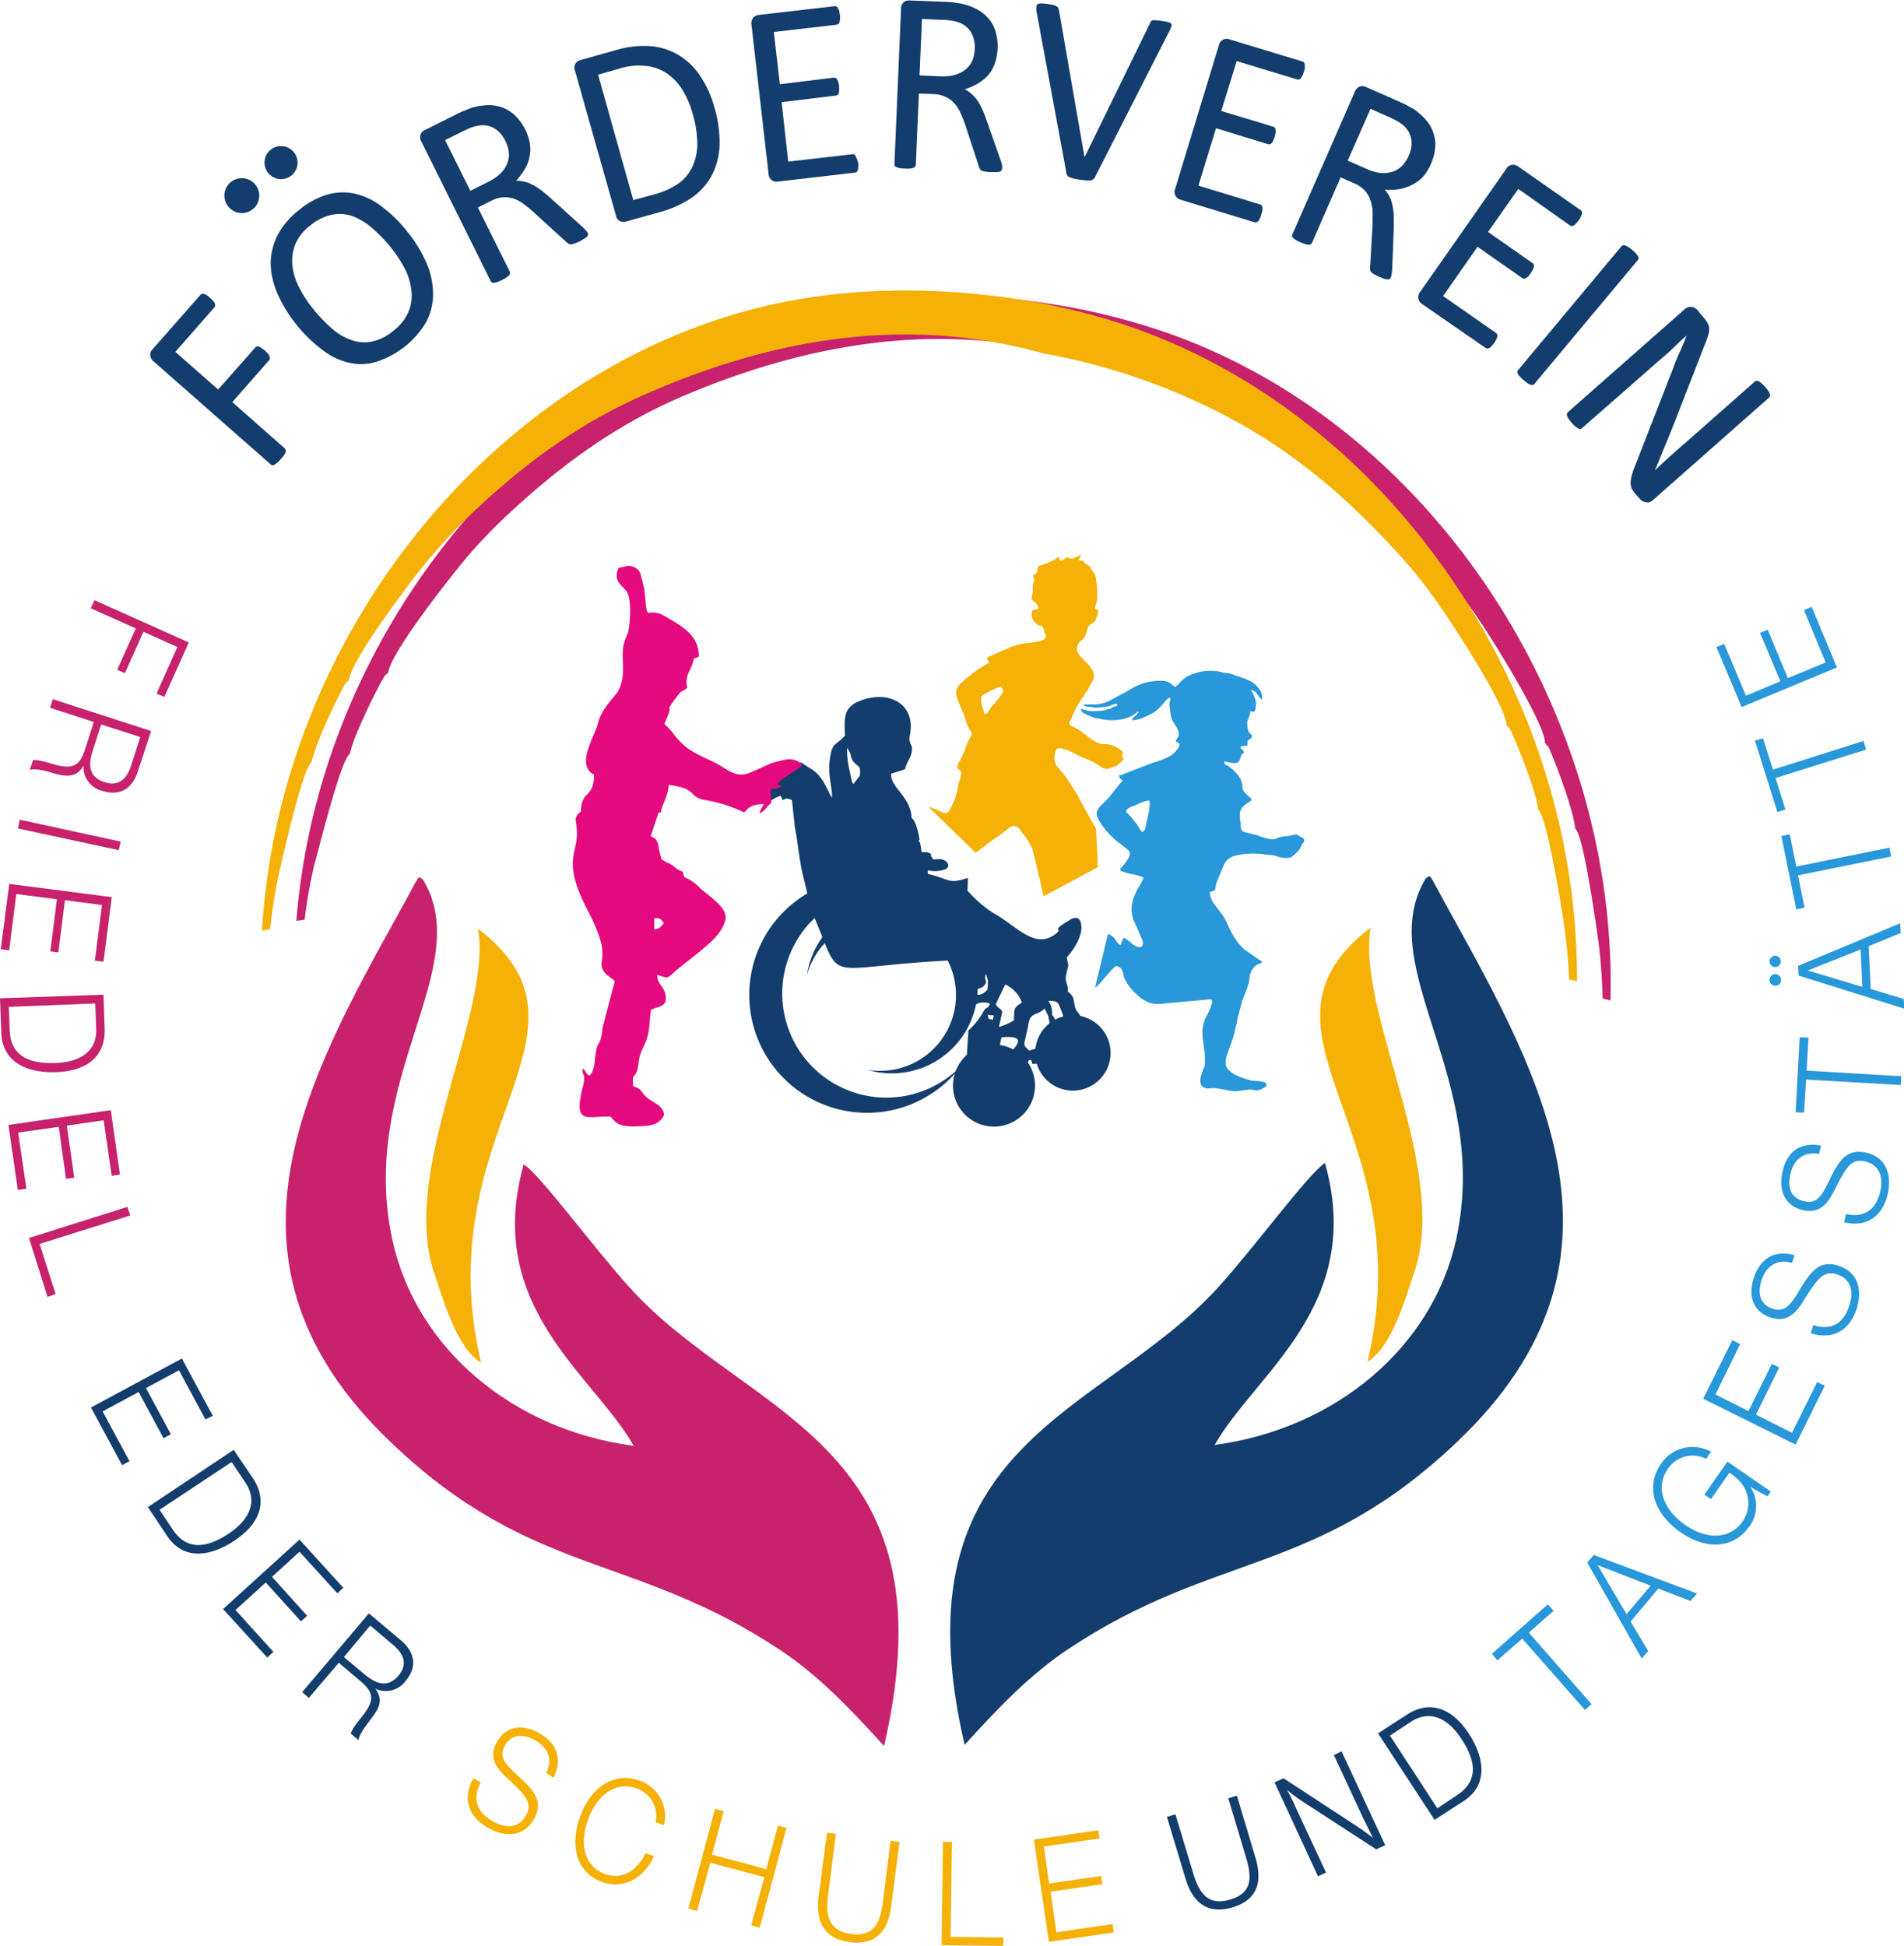 <svg xmlns="http://www.w3.org/2000/svg" viewBox="0 0 288.42 294.75"><defs><style>.cls-1{fill:#2898da;}.cls-2{fill:#f5b105;}.cls-3{fill:#c7226b;}.cls-4{fill:#133d6c;}.cls-5{fill:#e5097f;}</style></defs><title>logo</title><g id="Слой_2" data-name="Слой 2"><g id="Слой_1-2" data-name="Слой 1"><g id="Layer_1"><g id="_612088000" data-name=" 612088000"><path class="cls-1" d="M234.48,243,226,250.5l.82,1,3.77-3.29,9.5,10.8,1-.88-9.5-10.83,3.74-3.29Zm6.95-7.46-1,1.13,8.25,14.54,1-1.11L247,245.63l4.2-5,4.87,1.87,1-1.13Zm8.62,4.65-3.66,4.31L242,237.07Zm11.62-18.79-3.49,5,1,.68,2.78-4a6.73,6.73,0,0,1,1.11.85,4.88,4.88,0,0,1,.91,6.52c-1.87,2.66-5.3,2.89-8.7.54s-4.54-5.78-2.64-8.48a4.51,4.51,0,0,1,5.81-1.53l.74-1.08a5.73,5.73,0,0,0-7.62,1.9c-2.3,3.29-1.08,7.46,3,10.29s8.14,2.38,10.43-.88a5.2,5.2,0,0,0,.14-6l.6.37,2,1.08.51-.74Zm.74-18.4L258,211.87l14,6.95,4.42-8.93-1.16-.54-3.8,7.68L266,214.28l3.51-7.14-1.11-.54-3.54,7.14-5-2.52,3.74-7.62Zm9.44-12.87c-3.12-.88-5.24.57-6.18,3.43s0,5.21,2.55,6c2.86.91,4.08-1.08,5.27-3,1.84-2.89,2.78-4.17,4.79-3.52s2.61,2.44,1.84,4.76c-.82,2.58-2.69,3.83-5.44,2.92l-.4,1.25.11,0c3.17,1,5.75-.37,6.86-3.71.79-2.52.48-5.47-2.72-6.52-3-1-4.31,1-6,3.77-1.22,2-2.07,3.34-4,2.72-1.79-.57-2.38-2.15-1.7-4.28s2.3-3.29,4.62-2.66Zm4-16.61c-3.2-.6-5.19,1-5.84,4s.51,5.19,3.09,5.78c2.92.65,4-1.45,5-3.43,1.56-3.06,2.35-4.42,4.42-3.94s2.83,2.18,2.3,4.56c-.62,2.64-2.35,4.05-5.19,3.4l-.28,1.28.14,0c3.26.74,5.7-.91,6.46-4.34.59-2.58,0-5.5-3.29-6.24-3.06-.68-4.2,1.42-5.61,4.31-1,2.07-1.76,3.52-3.74,3.06s-2.58-1.93-2.1-4.11,2-3.46,4.34-3.06Zm-3.23-16.41L272,168.47l1.28.06.31-5,14.34.82.08-1.33-14.34-.85.28-5Zm-.25-10.8.09,1.47,16,5-.08-1.47-5-1.5-.31-6.49,4.85-2-.09-1.47Zm9.47-2.49.28,5.67L273.83,147Zm-12-17.18,2.27,11.11,1.25-.26-1-4.9,14.12-2.86-.28-1.33-14.09,2.86-1-4.88Zm-4-14.46,3.4,10.83,1.22-.4-1.5-4.76,13.72-4.31-.4-1.3-13.72,4.34-1.5-4.76ZM260,98l3.83,9.1,14.43-6-3.83-9.18-1.16.51,3.29,7.91-5.73,2.38-3.06-7.34-1.16.48,3.09,7.34-5.22,2.18-3.29-7.82Z"/><path class="cls-2" d="M83.85,269.27c1.45-2.92.45-5.27-2.18-6.75s-5.13-1-6.41,1.36c-1.45,2.64.25,4.22,1.9,5.75,2.47,2.35,3.54,3.52,2.52,5.36s-2.89,2.1-5,.91c-2.38-1.33-3.23-3.4-1.84-5.92l-1.13-.62-.06.11c-1.62,2.92-.74,5.73,2.35,7.43,2.3,1.3,5.27,1.56,6.92-1.42,1.5-2.72-.17-4.42-2.55-6.58-1.7-1.59-2.89-2.69-1.9-4.48.91-1.62,2.58-1.93,4.54-.85s2.78,2.92,1.73,5Zm15.22,11.88-1.28-.45c-1.28,2.64-3.49,4.11-6.18,3.15-2.95-1.08-3.94-4.34-2.52-8.25s4.34-5.78,7.29-4.71A4.35,4.35,0,0,1,99.3,276l1.28.46a5.69,5.69,0,0,0-3.71-6.75c-4.05-1.47-7.54,1.33-9,5.47-1.67,4.65-.37,8.56,3.34,9.89C94.37,286.19,97.46,284.66,99.07,281.14Zm20.07-4.28-1.3-.34-1.76,6.6-8.22-2.21,1.76-6.58-1.3-.37-4.05,15.14,1.33.34,2-7.29,8.19,2.18-2,7.31,1.3.34ZM136.26,279l-1.36-.17-1.16,9.27c-.4,3.2-1.39,5.27-4.73,4.85s-4-2.55-3.57-5.87l1.19-9.3-1.36-.17L124,287.3c-.51,4.05,1.08,6.43,4.79,6.89s5.7-1.47,6.21-5.44ZM152,293.48l-8-.09.2-14.4h-1.36l-.2,15.65,9.33.11Zm14.37-16.24-9.75,1.42,2.27,15.48,9.81-1.42-.17-1.28-8.5,1.25-.88-6.15L167,285.4l-.2-1.25-7.88,1.16-.79-5.61,8.42-1.22Z"/><path class="cls-3" d="M24.89,105.57l3.71-8.25L14.31,90.91l-.57,1.22,6.83,3.06-2.81,6.26,1.16.51,2.81-6.26L26.87,98l-3.15,7.06Zm-2,5.16L8,105.91l-.42,1.3,6.63,2.15-1.28,4c-.79,2.47-1.64,3.23-4.51,2.49-.79-.2-2.78-.88-3.43-.68l-.48,1.47c.88-.4,3.37.43,4,.6,2,.51,3.26.31,4.14-1.28a3.7,3.7,0,0,0,2.83,3.83c2.86.91,4.62-.51,5.39-2.92Zm-1.64.91-1.42,4.42c-.57,1.73-1.7,3.15-4,2.41-2.67-.85-2.35-3-1.73-4.93l1.22-3.8ZM18,128.78l.28-1.3L3,124.16l-.28,1.33Zm-2.32,16.89,1.25-9.78-15.53-2L.11,143.78l1.28.17,1.08-8.53,6.15.79-1,7.91,1.22.14,1-7.91,5.61.74-1.08,8.42Zm0,5L0,151.21l.2,5.27c.17,4.48,4,6.09,8.36,5.92s7.46-2.18,7.29-6.63ZM14.43,152l.14,3.8c.14,3.29-2.21,5.07-6.15,5.21-3.6.14-6.8-.79-6.95-4.93l-.14-3.57Zm3.74,25.91-1.39-9.75L1.28,170.4l1.42,9.84L4,180.06l-1.25-8.5,6.15-.88L10,178.56l1.25-.17-1.13-7.88,5.58-.82,1.22,8.42ZM8.42,196,6,188.42l13.72-4.31-.42-1.3L4.39,187.52l2.81,8.93Z"/><path class="cls-4" d="M32.23,214.45l-4.68-8.67L13.78,213.2l4.71,8.73,1.13-.6-4.08-7.54L21,210.85l3.77,7,1.11-.6-3.77-7,5-2.69L31.12,215Zm3.17,5.16-13,8.67,2.92,4.37c2.47,3.74,6.55,3.15,10.2.71s5.22-5.75,2.78-9.47Zm-.31,1.84,2.1,3.15c1.81,2.72.74,5.5-2.52,7.68-3,2-6.21,2.86-8.5-.59l-2-3ZM52,240.5l-6.63-7.29L33.79,243.73l6.69,7.34.94-.85-5.75-6.35,4.59-4.17,5.33,5.9.94-.85-5.33-5.9,4.17-3.8,5.73,6.29Zm3.88,3.88L45.78,256.31l1,.88,4.54-5.33,3.17,2.69c2,1.67,2.38,2.78.6,5.13-.48.65-1.87,2.24-1.93,2.92l1.16,1c0-.94,1.7-2.95,2.1-3.52,1.25-1.67,1.53-2.86.4-4.31a3.69,3.69,0,0,0,4.62-1.16c1.93-2.27,1.25-4.45-.65-6.09Zm.2,1.84,3.54,3c1.39,1.19,2.27,2.78.74,4.59-1.81,2.13-3.69,1-5.22-.26L52.1,251ZM187.37,272l-1.3.4,2.69,9c.94,3.09.85,5.36-2.38,6.32s-4.65-.71-5.61-3.91l-2.72-9-1.28.4,2.81,9.33c1.16,3.91,3.57,5.44,7.14,4.37s4.62-3.66,3.46-7.51Zm15.85-6.72-1.16.57,4.11,8.84c.57,1.25,1.22,2.47,1.81,3.71a33.31,33.31,0,0,0-3.06-2.18l-10.49-6.86-1.36.62,6.58,14.23,1.22-.57-4.28-9.18c-.51-1.13-1-2.24-1.64-3.35a25.92,25.92,0,0,0,3.09,2.24l10.43,6.77,1.36-.62Zm5.53-2.72,8.56,13.1,4.42-2.86c3.74-2.46,3.15-6.55.77-10.2s-5.75-5.27-9.44-2.84Zm1.81.34,3.17-2.1c2.75-1.79,5.5-.71,7.65,2.61,2,3,2.83,6.21-.65,8.5l-3,2Z"/><path class="cls-4" d="M136.18,133.52a17.39,17.39,0,0,1,7.77,4.54,15.29,15.29,0,0,0-5.41-2.75,15.77,15.77,0,1,0,7.09,26.11,17.85,17.85,0,1,1-9.44-27.89Z"/><path class="cls-4" d="M138,162.26a13.09,13.09,0,0,1-6.55-.2,11.69,11.69,0,0,0,4.42-.14,11.49,11.49,0,1,0-13.63-14.23A13,13,0,1,1,138,162.26Z"/><path class="cls-4" d="M139.29,127.22l-.17.17c.4.45.11-.23.34.74a6.58,6.58,0,0,1,.14.94l.79,0c1.25.48.11.06,1,1.11.6,0,1.3-.17,1.79.2,1,.77.08,1.28.06,1.28a4.76,4.76,0,0,1-2.69.17v.54c3.66.91,3,1.56,6.07.62l-.06,1.93a19.83,19.83,0,0,0,3.8,3.32c3.6,1.93,6.26,5.58,9.41,3.32,1.42-1-.45-.48,1.36-1.64.08-.06,1.16-.71,1.19-.74.79-.31,1.33-.14,1.47.94.23,1.64-1.22,3.88-2.21,4.9.34,1.67.31.79-.08,2.64-.25,1.19.34,1.25.25,2.52,1,.85.79,1,1,1.9.26,1.22.34.91.79,1.62.94,1.42.48,2.58.71,3.66H160v6.95a4.16,4.16,0,0,1-2.44-3.15c-1.67-.11-1,.28-1.36-.65-.45.31-.23-.31-.51.46-.65,1.87,1.64,2.83.54,5.67-1.59,4.08-6.86,5.27-8.67,1.47-1.22-2.58-.71-3.66.23-5.7a1.87,1.87,0,0,1-1.39-1.53l.91-14.94c.11-.11,0-.28,0-.57-.85-.09-.57-.28-.74,0-23.07.82-18.45,4.62-23.5-7.09H123l-1.47-6.12c-.51-2.38-.65-4.42-1.13-6.89l-.43-4.08c-.91-.34-.68-.26-1.47,0a1.59,1.59,0,0,0-.06-.28l-.2-.37a4.78,4.78,0,0,0-1.76,1l.17-2,4.71-4.08a13.86,13.86,0,0,0,1.25.85c2,1.08,2.66,3.26,3.4,4.54.17-1.19-.62-3.2-.34-5.58.4-3.09.82-2.1,2.32-3.86-.11-2.58-.2-4.2,2-5.13,4.37-1.9,8.79.17,7.85,5-.31,1.7.54,1.22.25,2.72-.17.85-.74,1.39-1,2.52l-2.1.68c-.11,2.1,2.81,3.35,3.09,6.46h0v.2a3.59,3.59,0,0,1,.43.54c.11.25.23.51.31.77A11.54,11.54,0,0,1,139.29,127.22Zm19.5,24.38a3,3,0,0,1,.57,2.13c.65.74.43.88.91,1.62l1-.09a6.82,6.82,0,0,0-.6-2.41C160.24,151.69,160.16,151.63,158.8,151.6Zm0,2.3-.54-1.13c-1.3,1.22-2.24.4-2.52,2.69l-.51,2.32c-.2.82.37.94.65,1.36,2-.54,1.84-.68,2-3l1.22-.77ZM151,167.22c-.54-.62,1-.31-.65-.65C150.69,167.22,150.32,167,151,167.22Zm0-6.72c1,.09,1.13.14,1.7-.59,1-1.3,3.29-3.18-1-2.78Zm-.62-6c.25-1,.28-.57-.79-.79C149.92,154.55,149.39,154.15,150.43,154.52ZM149.1,153c.51-.62.28,0,.88-.88-.4-.2.28-.2-.91-.26-1-.06-.88.31-2.15.51l-.23,3.71A10.71,10.71,0,0,0,149.1,153Zm5.7-1.13a4.77,4.77,0,0,0-2.52-2.75l-1.45,3c.34.6.68.57,1,1.11l-.51,2.33a10,10,0,0,0,2.27-1c.08-1.47-.11-1.73.68-2.35Zm-5.24-1.93a7.47,7.47,0,0,0,.09-1.39l-.28-1c-.45.94.42,1-.34,1.79-.59.62-.91,0-1.45,1.19C148.34,150.87,148.82,150.64,149.56,149.93Zm-19.3-32.46c.11-1.7-.14-1.11-.94-2.07-.65-.77-.17-1-1-2.13a12.63,12.63,0,0,0,.31,3.15l.43,2s.08.2.08.17.06.09.17.11Z"/><path class="cls-4" d="M162.51,153.78a5.71,5.71,0,1,1-5.7,5.7A5.7,5.7,0,0,1,162.51,153.78Z"/><path class="cls-4" d="M150.6,158.23a6.21,6.21,0,1,1-6.24,6.21A6.21,6.21,0,0,1,150.6,158.23Z"/><path class="cls-4" d="M31.86,45.16a3.4,3.4,0,0,1,.45.45,1.3,1.3,0,0,1,.26.4.61.61,0,0,1,0,.31.28.28,0,0,1-.11.26L26.56,53.3,33.05,59l5.61-6.35a.32.32,0,0,1,.23-.14.38.38,0,0,1,.31,0,1,1,0,0,1,.4.2c.14.09.31.23.54.4l.45.45a1.16,1.16,0,0,1,.23.4.72.72,0,0,1,.06.34.51.51,0,0,1-.11.26l-5.58,6.35,7.94,7a.62.62,0,0,1,.14.23.49.49,0,0,1,0,.34,3.25,3.25,0,0,1-.23.45,6.27,6.27,0,0,1-.51.62,4.73,4.73,0,0,1-.54.54,2.63,2.63,0,0,1-.42.31.44.44,0,0,1-.31.06.36.36,0,0,1-.25-.11L23.3,54.77a1.31,1.31,0,0,1-.54-1,1.13,1.13,0,0,1,.31-.82l7.29-8.28a.62.62,0,0,1,.23-.14.49.49,0,0,1,.34,0,1.37,1.37,0,0,1,.42.2A3.08,3.08,0,0,1,31.86,45.16ZM61.68,35.07a20.19,20.19,0,0,1,2.92,4.76,12.1,12.1,0,0,1,1,4.59,9.11,9.11,0,0,1-1,4.28A13.5,13.5,0,0,1,57,54.8a7.91,7.91,0,0,1-4.14.14A10.21,10.21,0,0,1,48.84,53a21.47,21.47,0,0,1-4-3.91A20.52,20.52,0,0,1,42,44.4a11.9,11.9,0,0,1-1-4.56,9.66,9.66,0,0,1,1.08-4.28,11.77,11.77,0,0,1,3.26-3.77,11.87,11.87,0,0,1,4.2-2.3,8.56,8.56,0,0,1,4.14-.17,10.32,10.32,0,0,1,4.05,1.9A20,20,0,0,1,61.68,35.07Zm-2.55,2.32a22.74,22.74,0,0,0-2.81-2.89,9.43,9.43,0,0,0-2.95-1.76,5.84,5.84,0,0,0-3.12-.2A7.47,7.47,0,0,0,47,34.16,7,7,0,0,0,44.73,37a7.11,7.11,0,0,0-.45,3.17,9.36,9.36,0,0,0,1,3.29,17.62,17.62,0,0,0,2.1,3.26,22.16,22.16,0,0,0,2.86,3,8.68,8.68,0,0,0,3,1.79,5.72,5.72,0,0,0,3.09.23,7.39,7.39,0,0,0,3.26-1.64,7.21,7.21,0,0,0,2.3-2.89,6.48,6.48,0,0,0,.43-3.2,9.52,9.52,0,0,0-1-3.32A20.44,20.44,0,0,0,59.13,37.39ZM89,35.24a.63.63,0,0,1,.09.28.38.38,0,0,1-.14.28,1.37,1.37,0,0,1-.43.34,4.61,4.61,0,0,1-.79.45,4.73,4.73,0,0,1-.74.31,2.08,2.08,0,0,1-.51.11.87.87,0,0,1-.37-.09,2.6,2.6,0,0,1-.34-.28L81,32.29A20.2,20.2,0,0,0,79.46,31a5.77,5.77,0,0,0-1.56-.88,4.13,4.13,0,0,0-1.67-.23,4.49,4.49,0,0,0-1.84.54l-2,1,4.82,9.69a.37.37,0,0,1,.06.28.54.54,0,0,1-.14.28,1.63,1.63,0,0,1-.4.34,6.25,6.25,0,0,1-.68.4,7.16,7.16,0,0,1-.74.31l-.48.11a.61.61,0,0,1-.34-.06.48.48,0,0,1-.17-.23L63.84,21.46a1.28,1.28,0,0,1-.11-1.13,1.17,1.17,0,0,1,.6-.62L69,17.38a14.14,14.14,0,0,1,1.42-.65l1-.4a10.07,10.07,0,0,1,2.61-.4,6,6,0,0,1,2.27.43,5.73,5.73,0,0,1,1.84,1.25,7.56,7.56,0,0,1,1.42,2,7.24,7.24,0,0,1,.71,2.18,5.47,5.47,0,0,1-.06,2,5.89,5.89,0,0,1-.74,1.87,10.28,10.28,0,0,1-1.3,1.73,3.92,3.92,0,0,1,1.28.14A4.68,4.68,0,0,1,80.7,28a10.38,10.38,0,0,1,1.33.85c.45.37.94.77,1.45,1.22L88,34.16a5.77,5.77,0,0,1,.74.74A1,1,0,0,1,89,35.24ZM76.59,21.44a4.47,4.47,0,0,0-1.7-2,3.51,3.51,0,0,0-2.58-.37,5.3,5.3,0,0,0-1,.28c-.37.14-.85.37-1.42.65l-2.47,1.22,3.83,7.68L74,27.53a7.48,7.48,0,0,0,1.84-1.28,4.17,4.17,0,0,0,1-1.53,3.16,3.16,0,0,0,.23-1.62A4.74,4.74,0,0,0,76.59,21.44Zm31.61-5.22A18.26,18.26,0,0,1,109,22a10.8,10.8,0,0,1-1.19,4.59,9.74,9.74,0,0,1-3,3.34,16.26,16.26,0,0,1-5,2.24l-5,1.39a1.17,1.17,0,0,1-1.53-1L87.11,10.75a1.26,1.26,0,0,1,.08-1.13,1.24,1.24,0,0,1,.71-.51l5.33-1.5A14.66,14.66,0,0,1,98.65,7a9.67,9.67,0,0,1,4.22,1.39,10.45,10.45,0,0,1,3.2,3.12A16.11,16.11,0,0,1,108.2,16.22Zm-3.26,1.08a13.55,13.55,0,0,0-1.5-3.57,8.42,8.42,0,0,0-2.33-2.55A6.89,6.89,0,0,0,98,10a9.8,9.8,0,0,0-4.2.4l-3.2.91,5.33,19,3.23-.88a11.55,11.55,0,0,0,3.66-1.67,6.37,6.37,0,0,0,2.07-2.52,8.28,8.28,0,0,0,.74-3.46A16.24,16.24,0,0,0,104.94,17.3ZM130,24.72a4.8,4.8,0,0,1,0,.62,2.2,2.2,0,0,1-.06.45,1,1,0,0,1-.2.28.46.46,0,0,1-.25.08l-11.71,1.36a1.19,1.19,0,0,1-.85-.2,1.27,1.27,0,0,1-.51-1L113.84,3.8a1.4,1.4,0,0,1,.26-1.13,1.51,1.51,0,0,1,.79-.4L126.42.94a.47.47,0,0,1,.28.06c.11,0,.17.11.23.23a3,3,0,0,1,.2.43c0,.17.08.4.11.65a4.8,4.8,0,0,1,0,.62c0,.17-.06.31-.08.45a.41.41,0,0,1-.17.25,1,1,0,0,1-.25.11l-9.52,1.11.91,7.91,8.19-1a1,1,0,0,1,.28.06.85.85,0,0,1,.23.23,3.35,3.35,0,0,1,.17.43,3.54,3.54,0,0,1,.11.62,5.27,5.27,0,0,1,0,.62,1.71,1.71,0,0,1-.06.42.61.61,0,0,1-.2.26.46.46,0,0,1-.26.08l-8.19,1,1,9,9.67-1.11a.47.47,0,0,1,.28,0,1.84,1.84,0,0,1,.25.23,3.46,3.46,0,0,1,.17.43A3.06,3.06,0,0,1,130,24.72Zm21.8.79a.83.83,0,0,1-.08.28c0,.09-.11.14-.25.2s-.31.06-.54.08H150a5.24,5.24,0,0,1-.79-.08,2.17,2.17,0,0,1-.51-.14.56.56,0,0,1-.25-.25,1,1,0,0,1-.17-.4l-2-6.09a17.78,17.78,0,0,0-.74-1.9,5.79,5.79,0,0,0-.94-1.53,4.1,4.1,0,0,0-1.36-1,4.6,4.6,0,0,0-1.9-.43l-2.15-.08L138.73,25a1,1,0,0,1-.11.25.41.41,0,0,1-.25.17,2.3,2.3,0,0,1-.51.11,3.7,3.7,0,0,1-.79,0,6.11,6.11,0,0,1-.79-.06l-.48-.14a.62.62,0,0,1-.25-.2.47.47,0,0,1-.06-.28l1-23.53a1.35,1.35,0,0,1,.42-1,1.25,1.25,0,0,1,.85-.25l5.19.2c.62,0,1.13.06,1.56.11l1.08.17a8.61,8.61,0,0,1,2.49.91,5.94,5.94,0,0,1,1.76,1.47,5.08,5.08,0,0,1,1,2,7.31,7.31,0,0,1,.28,2.41,8.73,8.73,0,0,1-.42,2.27,5.8,5.8,0,0,1-1,1.76,6.93,6.93,0,0,1-1.56,1.28,9.74,9.74,0,0,1-2,.88,4.05,4.05,0,0,1,1.08.74,6.63,6.63,0,0,1,.88,1,10.42,10.42,0,0,1,.74,1.39c.23.51.45,1.11.68,1.76l2,5.7a5.87,5.87,0,0,1,.28,1A1.4,1.4,0,0,1,151.79,25.52ZM147.66,7.46a4.85,4.85,0,0,0-.54-2.55A3.76,3.76,0,0,0,145,3.32a8.94,8.94,0,0,0-1.08-.23A10.65,10.65,0,0,0,142.38,3l-2.72-.14-.37,8.56,3.17.14a6.9,6.9,0,0,0,2.24-.23,4.94,4.94,0,0,0,1.59-.82,3.83,3.83,0,0,0,1-1.33A5.34,5.34,0,0,0,147.66,7.46Zm18.2,19.39a.77.77,0,0,1-.28.31.73.73,0,0,1-.4.17,3.45,3.45,0,0,1-.6,0c-.25,0-.57-.06-.94-.11s-.51-.08-.71-.11a2.09,2.09,0,0,1-.54-.14,1.11,1.11,0,0,1-.37-.14.42.42,0,0,1-.26-.17.51.51,0,0,1-.14-.2.48.48,0,0,1-.08-.28L157,1.68A2.25,2.25,0,0,1,157,1a.52.52,0,0,1,.23-.4,1.4,1.4,0,0,1,.57-.08,9.22,9.22,0,0,1,1,.11c.34.06.62.08.82.14a1.34,1.34,0,0,1,.45.2.58.58,0,0,1,.23.23,1,1,0,0,1,.11.34l3.86,22.2h.06l9.84-20.15a1.89,1.89,0,0,1,.17-.34.48.48,0,0,1,.28-.17,1.63,1.63,0,0,1,.54,0,7.15,7.15,0,0,1,.91.11,7.62,7.62,0,0,1,.91.17.77.77,0,0,1,.45.25.46.46,0,0,1,0,.4,3.89,3.89,0,0,1-.28.68Zm25.2,5.64c-.06.23-.14.43-.2.6a2.41,2.41,0,0,1-.25.4,1.06,1.06,0,0,1-.28.17.58.58,0,0,1-.31,0l-11.25-3.43a1.24,1.24,0,0,1-.68-.54,1.19,1.19,0,0,1-.06-1.13l6.6-21.69A1.25,1.25,0,0,1,185.3,6a1.19,1.19,0,0,1,.88-.06l11.11,3.37a.51.51,0,0,1,.25.17.8.8,0,0,1,.11.31,2.75,2.75,0,0,1,0,.45,1.94,1.94,0,0,1-.14.62,2.37,2.37,0,0,1-.23.6,3,3,0,0,1-.23.37.48.48,0,0,1-.28.2.51.51,0,0,1-.28,0l-9.16-2.78L185,16.81l7.88,2.38a.44.44,0,0,1,.23.17.52.52,0,0,1,.11.31,1.07,1.07,0,0,1,0,.43c0,.2-.09.4-.14.65a5.9,5.9,0,0,1-.23.57,1.17,1.17,0,0,1-.23.37.6.6,0,0,1-.57.14l-7.85-2.41-2.66,8.7,9.3,2.83a.55.55,0,0,1,.25.14.8.8,0,0,1,.14.31,1.21,1.21,0,0,1,0,.45A4.28,4.28,0,0,1,191.05,32.49ZM210.7,42a.78.78,0,0,1-.17.23.37.37,0,0,1-.31.08,2.29,2.29,0,0,1-.54-.08l-.82-.34a5.93,5.93,0,0,1-.74-.37,1.14,1.14,0,0,1-.4-.31.49.49,0,0,1-.17-.34,1.88,1.88,0,0,1,0-.43l.37-6.41q0-1.11,0-2a6.67,6.67,0,0,0-.34-1.76,4.24,4.24,0,0,0-.88-1.45,4.61,4.61,0,0,0-1.62-1.08l-2-.88-4.34,9.92a.53.53,0,0,1-.2.23.51.51,0,0,1-.31.06,1.92,1.92,0,0,1-.48-.09,4.43,4.43,0,0,1-.76-.28,3.75,3.75,0,0,1-.68-.34,3.34,3.34,0,0,1-.42-.31,1,1,0,0,1-.17-.28.51.51,0,0,1,.06-.28l9.44-21.57a1.34,1.34,0,0,1,.79-.82,1.32,1.32,0,0,1,.88.06l4.76,2.1c.57.26,1,.45,1.39.65s.68.4,1,.54a10,10,0,0,1,2,1.76,5.26,5.26,0,0,1,1.11,2,5.28,5.28,0,0,1,.25,2.21,7.43,7.43,0,0,1-.62,2.35,7.19,7.19,0,0,1-1.22,2A5.4,5.4,0,0,1,213.87,28a6.46,6.46,0,0,1-1.93.65,9.22,9.22,0,0,1-2.18.09,4.53,4.53,0,0,1,.74,1.08,4.68,4.68,0,0,1,.43,1.3,8.68,8.68,0,0,1,.2,1.56c0,.57,0,1.22,0,1.9l-.23,6a5.74,5.74,0,0,1-.11,1A2.72,2.72,0,0,1,210.7,42Zm2.66-18.34a4.44,4.44,0,0,0,.43-2.55,3.61,3.61,0,0,0-1.36-2.24,8.38,8.38,0,0,0-.91-.6,13.61,13.61,0,0,0-1.42-.68l-2.49-1.11-3.46,7.85,2.92,1.28a7.08,7.08,0,0,0,2.15.6A5.26,5.26,0,0,0,211,26a3.75,3.75,0,0,0,1.39-.88A5.2,5.2,0,0,0,213.36,23.67Zm13,28.26a4,4,0,0,1-.4.48,1.7,1.7,0,0,1-.34.31.86.86,0,0,1-.34.08.85.85,0,0,1-.28-.11L215.35,46a1.28,1.28,0,0,1-.48-.71,1.26,1.26,0,0,1,.28-1.11l13-18.57a1.19,1.19,0,0,1,.94-.65,1.29,1.29,0,0,1,.85.23l9.52,6.66a.35.35,0,0,1,.17.23.56.56,0,0,1,0,.31,1.66,1.66,0,0,1-.17.43,1.75,1.75,0,0,1-.34.57,2.41,2.41,0,0,1-.4.48,1,1,0,0,1-.34.28.65.65,0,0,1-.31.09.46.46,0,0,1-.25-.09L230,28.61l-4.59,6.52,6.75,4.73a.76.76,0,0,1,.2.23,1.06,1.06,0,0,1,0,.31,1.67,1.67,0,0,1-.17.43,4.27,4.27,0,0,1-.34.57,3.69,3.69,0,0,1-.37.48,1.33,1.33,0,0,1-.34.25.65.65,0,0,1-.31.09,1,1,0,0,1-.26-.11l-6.75-4.73-5.22,7.46,8,5.58a.76.76,0,0,1,.2.23,1.07,1.07,0,0,1,0,.31.85.85,0,0,1-.14.43A4.21,4.21,0,0,1,226.35,51.94Zm6.09,6.21a.44.44,0,0,1-.23.17.61.61,0,0,1-.31,0,3.35,3.35,0,0,1-.48-.23c-.17-.11-.37-.28-.62-.48a5.2,5.2,0,0,1-.57-.54,1.71,1.71,0,0,1-.31-.4.86.86,0,0,1-.08-.31.5.5,0,0,1,.11-.28l15.65-18.74a.29.29,0,0,1,.23-.14.47.47,0,0,1,.34,0l.48.23a5.64,5.64,0,0,1,.59.45,3.59,3.59,0,0,1,.57.54,2.61,2.61,0,0,1,.31.43.44.44,0,0,1,.08.31.51.51,0,0,1-.11.25Zm18,17.57a1.91,1.91,0,0,1-.57.37,1.29,1.29,0,0,1-.57,0,1,1,0,0,1-.48-.17,1.14,1.14,0,0,1-.4-.31l-.74-.82a8.85,8.85,0,0,1-.51-.74,2.49,2.49,0,0,1-.17-.79,4.5,4.5,0,0,1,.11-1,11.08,11.08,0,0,1,.45-1.39l5.92-15.17c.28-.79.62-1.62,1-2.44s.71-1.64,1-2.41v0c-.71.62-1.42,1.28-2.15,2s-1.45,1.3-2.18,1.93L239.64,64.86a.36.36,0,0,1-.25.11.44.44,0,0,1-.31-.06,2.59,2.59,0,0,1-.42-.31,4.75,4.75,0,0,1-.57-.54c-.2-.26-.37-.45-.48-.62s-.17-.34-.23-.45a.48.48,0,0,1,0-.34.62.62,0,0,1,.14-.23l17.6-15.51a1.4,1.4,0,0,1,1.13-.42,1.68,1.68,0,0,1,.88.48l1,1.22a3.46,3.46,0,0,1,.54.77,1.72,1.72,0,0,1,.23.74,2.34,2.34,0,0,1-.08.85,10,10,0,0,1-.37,1.11L253.9,63.36l-.82,2.07c-.28.68-.54,1.36-.82,2s-.54,1.3-.79,1.93-.51,1.25-.79,1.87l0,0c.77-.71,1.56-1.45,2.38-2.18s1.64-1.47,2.44-2.15l10.32-9.1a.51.51,0,0,1,.25-.11,2.09,2.09,0,0,1,.34.06,2.65,2.65,0,0,1,.43.31c.14.14.34.31.57.57s.34.43.45.6a1.12,1.12,0,0,1,.23.45.49.49,0,0,1,0,.34.39.39,0,0,1-.14.23Z"/><path class="cls-1" d="M173,126a2.62,2.62,0,0,1-.54-.79c-.17-.25-.37-.51-.57-.77l-.62-.74a3.1,3.1,0,0,1-.28-.31c-.2-.2-.2-.26-.4-.34,0-.57.65-.82,1.25-1l.25-.11a5.12,5.12,0,0,1,2-.68c.14.54.08.51,0,1.19l0,.11s0,0,0,.06v.06l-.65,3A.68.68,0,0,1,173,126Zm-7.12,23.61c.4-.11,2.86-3.29,3.2-3.29a1.6,1.6,0,0,1,.51.2c.48.28.57,1,.68,1.53a7.16,7.16,0,0,0,1.84,2.49,5.19,5.19,0,0,0,1.73,1.22c1.16.57,2.52.2,3.66.14l5.61-.51c.11,0,.2,0,.42,0a1,1,0,0,1,.06.57l-.17.48a.1.1,0,0,0,0,.06c-.09.2-.11.34-.2.51-.23.57-.54.94-.74,1.56a5.14,5.14,0,0,0-.34,1.61c0,1.9.48,2.81.37,5,0,.45-.14.48-.28.88-.26.85-.85,2.15.17,2.69a2.05,2.05,0,0,0,.77.12,4.44,4.44,0,0,1,1.25,0c2.64.42,2,.57,4.56.2,1.08-.17,1.28.43,2.35-.23.26-.14.51-.2.51-.57,0-.6-1.79-.48-2.27-.6h-.06c-1.16-.34-3.57-1-3.83-2.41a3.33,3.33,0,0,1,.23-1.56c.34-1.08.71-1.9,1-2.95.14-.51.23-1,.37-1.5s.17-1.08.34-1.59l.59-2.21a23.62,23.62,0,0,0,1-2.72,8.27,8.27,0,0,1,.11-.88,2.44,2.44,0,0,1,1.16-1.76,1.41,1.41,0,0,1,.31-.11,1.68,1.68,0,0,1,.4-.17c-.08-.25-.14-.25-.4-.4l-2.21-1.53A7.72,7.72,0,0,1,187,142c-.79-1.13-1.16-2.55-2-3.66-.37-.45-.62-.85-1-1.3a3.51,3.51,0,0,1-.74-1.73c0-.31.2-.25.48-.31.54-.06.25-.68.65-1.59l.94-2.24a2.5,2.5,0,0,1,1.67-1.53,11.4,11.4,0,0,1,4.28-.26c.51.09,1,.09,1.53.17s.79.26,1.28.34,1.33.14,1.64-.14a10.31,10.31,0,0,0,1-.94,2.25,2.25,0,0,0,.4-.68c.11-.28,0-.14.2-.37s.23-.25.23-.54-.59-.45-.82-.62c-.59-.43-.48-.06-2.1.08-1.81.14-1,.91-3.6.06-.31-.11-.48-.2-.79-.28l-1.73-.43c-.71-.14-.54-.94-.62-1.5-.2-1.28-.17-2.13,1-2.83.34-.2.37-.34.65-.43,0-.31,0-.28-.17-.45l-.34-.28c-1.3-1.28-.59-1-1-2.24l-.09-.25a3.41,3.41,0,0,0-.51-.74,6.65,6.65,0,0,0-1.39-1.28c-.48-.28-.45-.06-.62-.71l.94.2c.85.14,1.33.14,1.56-.82.14-.54.25-.4.54-.79,0,0,0-.09-.06-.06l-.23-.31c-.14-.14-.25-.06-.25-.34s.4-.14,1-.28a2.52,2.52,0,0,0,.06-.43c0-.28-.11-.17.11-.37s.54-.2.54-.62-.71-.2-.71-2c0-.54.45-1,.45-1.76.37,0,.88.6.88-1.33a4.31,4.31,0,0,0-.79-1.87c.91,0,1.11,1.11,1.7,1.42a2.18,2.18,0,0,0-.57-1.76,3.47,3.47,0,0,0-1.42-1.13,3.17,3.17,0,0,1-.42-.2,1.9,1.9,0,0,0-.48-.17c-.4-.11-.45-.2-.91-.31s-.6-.25-.91-.34-.79-.08-1.16-.17A7,7,0,0,0,181,102a4.21,4.21,0,0,0-1.67.82c-.45.34-1,1.13-1.36,1.22-.6-.4-.65-.68-1.5-.88a8.26,8.26,0,0,0-5.44,1.39l-3.12,1.67a5.07,5.07,0,0,1-1.93.48h-1.76c0,.48.68.28,1.25.43a4.12,4.12,0,0,0,1.33,0,6.28,6.28,0,0,0,1.3-.2,3.49,3.49,0,0,1,1.16-.34c-.11.48-.09.28-.45.45a.09.09,0,0,0-.06,0l-.48.28c-.28.09-.45.09-.74.17a1.63,1.63,0,0,1-.71.17,15.12,15.12,0,0,1-1.56.06,6.84,6.84,0,0,1-1.5-.37c0,.6.34.62.77.85s.77.34,1.19.51l.25.08c.26,0,.11,0,.28,0l.25.06a8.09,8.09,0,0,0,3.4.11l.23-.06a4.75,4.75,0,0,0,2-.94c.14-.11.11-.23.34-.11-.54.82-.94.79-1,1.25a5.15,5.15,0,0,0,1.67-.37l.82-.4a4.73,4.73,0,0,0,1.79-1.25l.14-.14c.34-.31.68-.88,1-1.11,0,0,0,0,.06,0l.28-.17c.17.37-.08.68-.08,1s.06.4.06.54a5.65,5.65,0,0,0,.37,1.9c.37.77,1.42,1.79.79,2.69a1.05,1.05,0,0,0-.25.57c.37.08.2.14.54.25,0,.4,0,.37-.14.65a2,2,0,0,0-.2.25,3.36,3.36,0,0,1-1.08,1,11.32,11.32,0,0,1-2.52,1l-4.28,1.64c-.08.06-.23.08-.34.14-.31.11,0,.11-.57.11,0,.91,1,.51.09,1.33l-1.53,1.93c-1.56,1.84-2.86,1.93-1.13,4.37a12.93,12.93,0,0,0,2.83,2.86c1.45,1.11,2,1.16.37,3.2-.14.17-.23.34-.45.43,0,.54.2.45.51.54s.62.23,1,.31a6.59,6.59,0,0,1,2,.57,9,9,0,0,1-1,1.87l-.37.88a4.87,4.87,0,0,0-.14,3.68l1,2.24a2.36,2.36,0,0,0,.23.54c.45.82.11,1.73-.94,1.13a2.18,2.18,0,0,1-.59-.4,6,6,0,0,0-1.13-.82c-.31.23-.34.71-.54,1.08-.42-.11-.62-.65-.91-1a2.31,2.31,0,0,0-1-.68Z"/><path class="cls-2" d="M149.16,108.2c-.14-.6-.93-2.44-.31-2.89l1.25-.71a8.37,8.37,0,0,1,1.47-.57l.23.28a1.13,1.13,0,0,1,.2.43l-.62.91a7.14,7.14,0,0,1-.71.85c-.17.2-.2.25-.37.45C149.53,107.81,149.78,108.06,149.16,108.2Zm13.15-23.58c-.74,0-.45-.48-1.13.11-.43.34-.74.28-.74-.4-.31.08-.37.25-.65.43a17,17,0,0,1-2.47,1c-.25.28,0,1.13-.79,1.33v.45c.28.11.14-.06.14.2,0,.45-.23.62-.23,1.13,0,.25,0,.62,0,.88a4,4,0,0,0-.17.88c0,.54,1,.48,1,1.62-.45.11-1-.06-1,.71a1.8,1.8,0,0,0,1.28,1.81l.2.06c.23.11.14,0,.28.25a1.21,1.21,0,0,1,.14.48.9.9,0,0,0,.14.4.64.64,0,0,1-.37,1c-1.13.51-3,.25-5.07,1.16l-2.64,1.16c-.42.17-.45.14-.71.45.11.48.23.06.25.71a15.61,15.61,0,0,0-2.81,1.87l-.57.43s0,0-.06.06c-1.5,1.33-1.93,1.73-1,3.83.25.68.68,1.53.88,2.21a5.92,5.92,0,0,0,.59,1.53c.74,1.22.37.51-.45,2.66-.11.28-.11.43-.26.74l-.54,1.19c-.09.28-.2.31-.34.6a3.88,3.88,0,0,0-.2.77c.4.45.74.37.57,1.13l-.14.43c-.06.2,0-.09,0,.11a5,5,0,0,0-.28.85,9.82,9.82,0,0,1-1.45,4.05c-.57.71-1.45-.26-2.95-.65a.1.1,0,0,1-.08,0l7.11,6.92,2.67-2,0,0a19.21,19.21,0,0,0,2.07-1.5c1.08-.94,1.56-.62,2.21.31a12.22,12.22,0,0,1,1.59,2.52c.34.94,1.5,6.26,1.76,7.26l8.28-4.45a1.66,1.66,0,0,1-.14-.45c0-.4.06,0,.06-.28l-.26-4.76c0-.23,0,0,0-.25l-2.24-4.05a10.91,10.91,0,0,1-.51-1l-1.76-2.75c-1.22-1.67-2.18-1.87-1.64-3.94.26-.85.91-.42,1.47-.31a14.82,14.82,0,0,1,2.15,1l1.36.57a9.2,9.2,0,0,1,1.73.94,2.57,2.57,0,0,0,.91.43,2,2,0,0,0,1-.23c.37-.25.31-.09.65-.23a6.93,6.93,0,0,0,1.08-1c-.08-.34-.25-.31-.25-.43,0-.34.09-.31.17-.62a4.16,4.16,0,0,0-2-1.13c-.85-.28-1.11.11-2.15-.43l-1.16-.77a9.83,9.83,0,0,0-2.41-1.59c-.85-.31-.25-.88,0-1.5a9.78,9.78,0,0,1,1.08-2.1c.25-.37.25-.65.51-.77l.28-.43c0-.06,0-.08.09-.17l.14-.2h0l.34-.51c.37-1.13,1.87-1.84-.37-4.08a10.6,10.6,0,0,1-.79-.79c-.59-.74-.77-1.19-.34-2,.17-.34.42-.43.68-.68.57-.62.45-1.08.77-1.79s.94-.45,1.19-1.25c.17-.57.77-1.45-.14-1.53,0-.4,0-.31.11-.6a3.43,3.43,0,0,0,.23-1.62c0-.54-.06-1-.06-1.33l-.17-1.28a2,2,0,0,0-.51-.94,2.68,2.68,0,0,1-.28-.48c-.28-.51-.57-.37-.85-.68s0-.23-.37-.34-.17.08-.59-.2c.14-.37.31-.14.37-.62C163.13,84.17,162.82,84.62,162.31,84.62Z"/><path class="cls-5" d="M116.82,121.61c-.71.62-1,1.25-1.76,1.62.2-.91.23-.51.65-1.45-2.49.14-2.3.77-3,1.28a21,21,0,0,0-5.9-1.87c-2.66-.48-1-1.73-5.5-2.3-.2,2.07-1,2.81-1.22,4.22l-.31-.06-.85,2.52-.37,1.08c.77.4.82.43,1.16,1.25a9.4,9.4,0,0,0,.54,2.3l.71.42c1.28.48,1.13.94,2.44,1.42l.23.82a6.88,6.88,0,0,1,2.47,1.73c3.69,3,5,3.85,2.58,7-1.19,1.56-4.76,4.11-6.38,5.5-1.33,1.16-1,1.13-2.78.57.08,1.81,1.59,1.84,1.28,4.05-.37.88-1.53.85-2.21,1.28-.34,2.58-.06,3.29-1.13,5.61a6.64,6.64,0,0,0-.77,2.66c-.45,2.67-1,.74-.79,3.29,1.64.48,1,1,2.5,2,1,.71,1.93.94,2.21,2.3-.79,1.56-1.93,1.7-4.08,1.76-2.72.08-3.15-.4-4.05-1.47-3.49-.17-5.7,1.45-4.22-4.45.57-2.32-.11-1.45,0-2.86.62.54.28.59,1,1.11.91-.74.77-2.52,1-3.6.23-1.3.34-.94.65-1.76a7.35,7.35,0,0,0,.34-1.84l1.87-7.14c-.6-.6-1.59-.94-1.93-2-.48-1.47,1.36-1.93-2.15-8.65-4.08-7.79-1.39-8.65-1.67-12.27l-.2-1.67c.28-.6,0-.28.34-.65s.2-.2.48-.43c.06-3.34,1.93-1.87,2-5.58-2.89-1.47.14-5.84.59-7.82.51-2.21,2.81-4.31,3.06-4.85,1.28-2.55.4-4.65.79-6.89a10.55,10.55,0,0,1,.68-1.9c.23-.74.76-5.24-.31-6.46-.85-1-1.87-1.42-1.13-3.4L95,85.73a2.07,2.07,0,0,1,1.84.79c0,.08.14.28.17.37l.59,2.3c.6,6,0,2.24,3.37,4.28,2.32,1.42,4.9,2.69,4.9,6l-.77.31c-.45,2.18-1.39,2.13-1,4.42-1,.88-.51-.25-2.32,2.35-.77,1.11-.11.51-.45,1.42-.94,2.61-1,.94.68,3.17,1.87,2.49,3.4,3,6.21,4.34,1.79.85,3.15,2.52,5.39,1.56,3.52-1.5,2.61-1.36,5.47-2a2.91,2.91,0,0,1,2.41.71c.31.51-4.9,3-3.43,3.17.94.14-.62.68-1.33.54C116.73,120.11,116.87,121,116.82,121.61Zm-16.24,18.23c-.51-.62-.43-.82-1.47-.74l0,1.7C100,140.63,100,140.46,100.57,139.84Z"/><path class="cls-4" d="M36.42,27A2.64,2.64,0,1,1,34,29.83,2.63,2.63,0,0,1,36.42,27Z"/><path class="cls-1" d="M268.21,147.92a.87.87,0,0,1,1.22-.2.9.9,0,0,1,.23,1.22.88.88,0,0,1-1.45-1Z"/><path class="cls-4" d="M42.38,22.14a2.5,2.5,0,1,1-2.3,2.66A2.48,2.48,0,0,1,42.38,22.14Z"/><path class="cls-1" d="M268.21,145.14a.83.83,0,0,1,1.19-.2.85.85,0,1,1-1.19.2Z"/><path class="cls-3" d="M53,114.21c.48-2.52,3.46-8.56,4.82-11.06.6-1,.31-.62,1-1.28.34-3.2,10.89-16.41,12.9-18.62,1.76-1.93,3.4-3.66,5.53-5.61,7.37-6.83,16-13.41,26.87-17.92,21.54-9,41.58-10.88,60.83-5h0a95.87,95.87,0,0,1,28.43,10.66c10.29,5.75,18.23,13.32,24.89,20.95,1.9,2.21,3.34,4.14,4.87,6.24,1.79,2.44,10.91,16.81,10.91,20,.65.74.4.28.88,1.42,1.13,2.64,3.46,9,3.68,11.51,1.3.85,3.37,16.1,3.54,17.26.31,2.49.54,5.44.62,8.48l1.19.31c1.13-44.39-27.5-87.7-68-101.42a102,102,0,0,0-12.13-3.26h0c-13.38-2.64-27.64-3.12-40.93-.28-41.64,8.93-74.52,48.61-78,92.89l1.25-.17a73.29,73.29,0,0,1,1.47-8.36C48,129.8,51.62,114.89,53,114.21Z"/><path class="cls-2" d="M47.2,115.49c.45-2.49,3.32-8.59,4.65-11.11.57-1.08.28-.68,1-1.33.28-3.2,10.57-16.64,12.56-18.88,1.73-2,3.29-3.74,5.39-5.75,7.26-7,15.79-13.75,26.53-18.51,21.34-9.47,41.36-11.79,60.72-6.38h0a96.17,96.17,0,0,1,28.63,10C197,69.09,205.14,76.48,211.92,84c2,2.15,3.43,4,5,6.12,1.81,2.38,11.22,16.55,11.31,19.76.65.71.4.26.88,1.39,1.19,2.61,3.66,8.9,3.91,11.42,1.33.82,3.71,16,3.88,17.18.37,2.49.65,5.41.79,8.48l1.19.28c.25-44.42-29.2-87.08-69.93-99.89a103.27,103.27,0,0,0-12.19-3h0c-13.44-2.35-27.72-2.49-40.93.65-41.44,9.84-73.56,50.26-76.14,94.59l1.22-.23c.34-3,.79-5.9,1.33-8.36C42.52,131.19,45.84,116.23,47.2,115.49Z"/><path class="cls-3" d="M96,219C77.58,216.6,63,204.16,59.44,187.83c-5.3-24.46,12.7-41.1,4.65-54.57-.91-.6-.25-1.13-3.34,4.42-14.54,26.25-29.88,53.63-1.67,80.67,21.57,20.69,36.79,16.72,59.22,31.66,5.81,3.88,10.66,9,15.62,14.46,10.74-46.29-20.69-49.72-38.52-69.42-5.67-6.29-13.63-17.18-16.07-18.68C73.25,198,89.86,208.21,96,219Z"/><path class="cls-2" d="M72.88,206.42c-8.39-35.29,20.13-49.89-.45-65.74,2.13,12.78-11.76,36.14-6.77,51.79C67.15,196.93,69.22,204.24,72.88,206.42Z"/><path class="cls-4" d="M184,218.87c18.45-2.47,33.05-14.91,36.6-31.21,5.3-24.46-12.7-41.1-4.65-54.57.91-.6.25-1.16,3.34,4.42,14.54,26.25,29.88,53.63,1.67,80.67-21.57,20.66-36.82,16.7-59.22,31.66-5.81,3.88-10.66,9-15.62,14.46-10.74-46.29,20.69-49.72,38.52-69.42,5.67-6.29,13.63-17.21,16.07-18.71C206.79,197.78,190.18,208,184,218.87Z"/><path class="cls-2" d="M207.16,206.25c8.39-35.29-20.15-49.89.45-65.74-2.13,12.78,11.76,36.11,6.75,51.79C212.88,196.76,210.81,204.07,207.16,206.25Z"/></g></g></g></g></svg>
